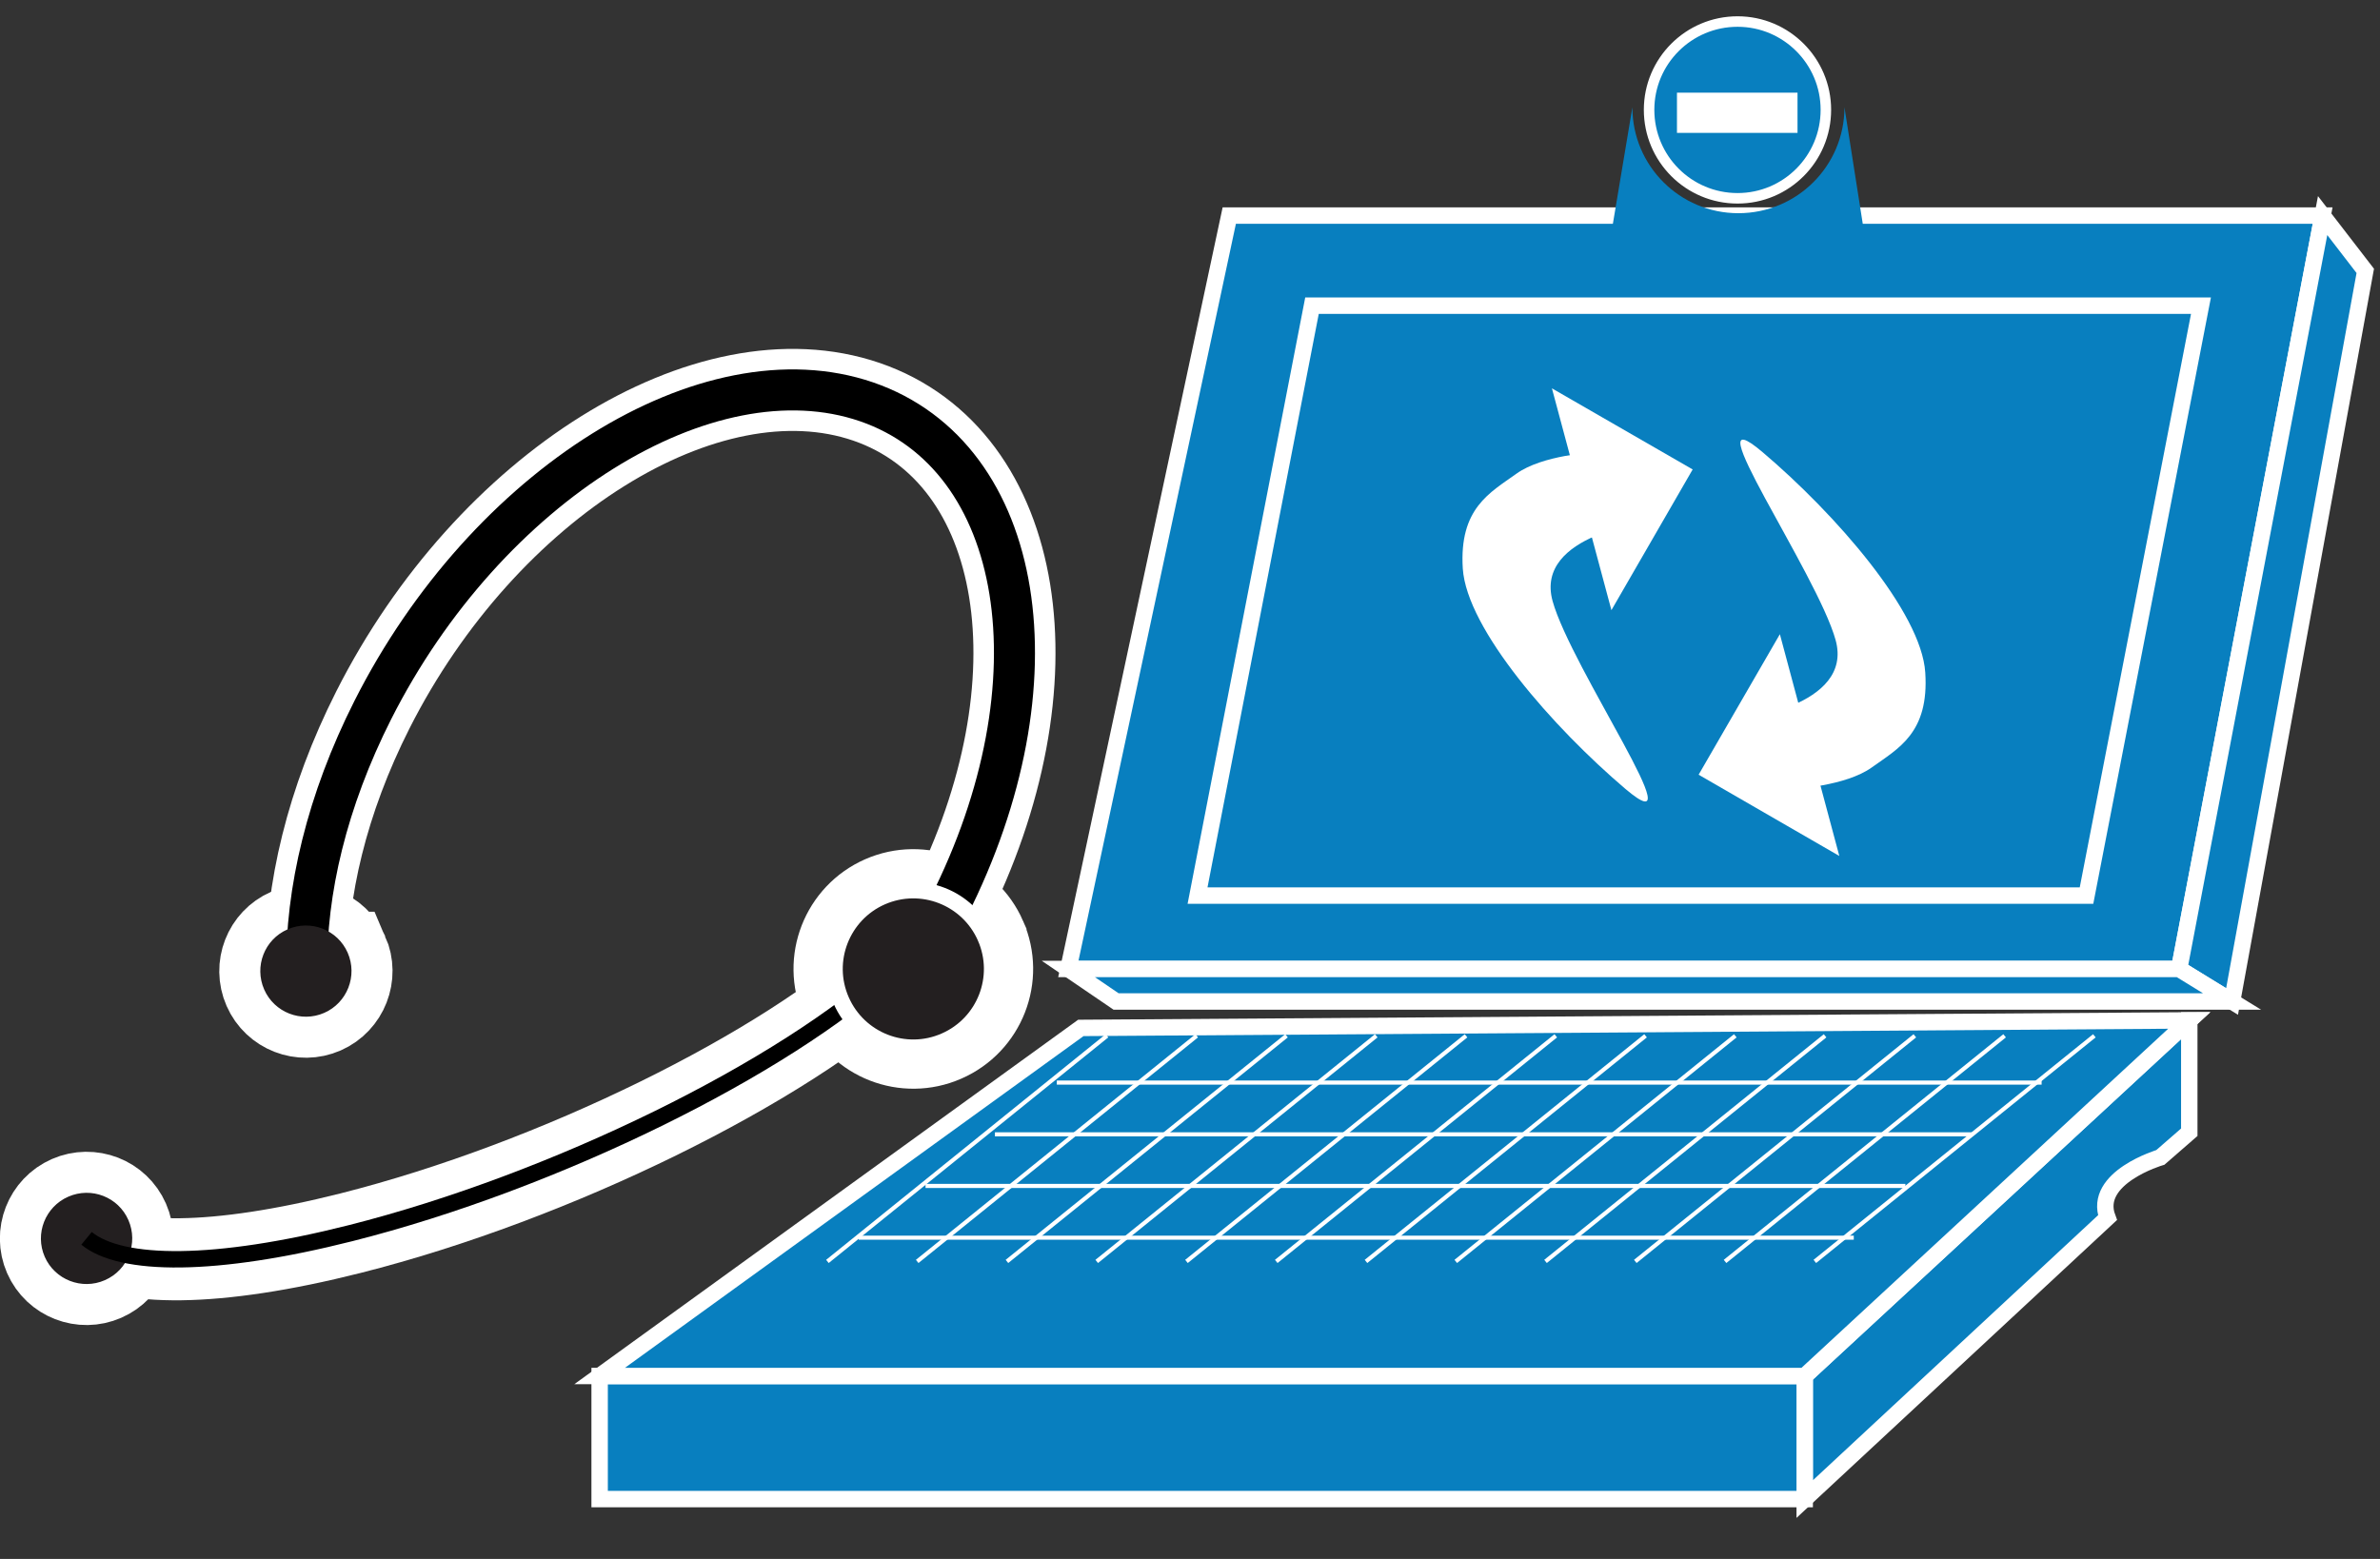 <?xml version="1.0" encoding="UTF-8" standalone="no"?>
<svg
   xmlns:dc="http://purl.org/dc/elements/1.1/"
   xmlns:cc="http://creativecommons.org/ns#"
   xmlns:rdf="http://www.w3.org/1999/02/22-rdf-syntax-ns#"
   xmlns:svg="http://www.w3.org/2000/svg"
   xmlns="http://www.w3.org/2000/svg"
   viewBox="0 0 72.5 47.5"
   height="47.5"
   width="72.5"
   xml:space="preserve"
   version="1.1"
   id="svg2"><rect x="0" y="0" width="72.5" height="47.5" fill="#333333" stroke="none"/><defs
     id="defs6" /><g
     transform="matrix(1.25,0,0,-1.25,0,47.5)"
     id="g10"><g
       transform="scale(0.1,0.1)"
       id="g12"><path
         id="path14"
         style="fill:#087fbf;fill-opacity:1;fill-rule:nonzero;stroke:none"
         d="m 531.051,143.809 34.969,183.64 -266.45,0 -39.218,-183.64 270.699,0" /><path
         id="path16"
         style="fill:none;stroke:#ffffff;stroke-width:4;stroke-linecap:butt;stroke-linejoin:miter;stroke-miterlimit:4;stroke-dasharray:none;stroke-opacity:1"
         d="m 531.051,143.809 34.969,183.64 -266.45,0 -39.218,-183.64 270.699,0 z" /><path
         id="path18"
         style="fill:#087fbf;fill-opacity:1;fill-rule:nonzero;stroke:none"
         d="m 566.02,327.449 10.39,-13.48 -32.461,-178.09 -12.898,7.93 34.969,183.64" /><path
         id="path20"
         style="fill:none;stroke:#ffffff;stroke-width:4;stroke-linecap:butt;stroke-linejoin:miter;stroke-miterlimit:4;stroke-dasharray:none;stroke-opacity:1"
         d="m 566.02,327.449 10.39,-13.48 -32.461,-178.09 -12.898,7.93 34.969,183.64 z" /><path
         id="path22"
         style="fill:#087fbf;fill-opacity:1;fill-rule:nonzero;stroke:none"
         d="m 260.352,143.809 11.636,-7.93 271.961,0 -12.898,7.93 -270.699,0" /><path
         id="path24"
         style="fill:none;stroke:#ffffff;stroke-width:4;stroke-linecap:butt;stroke-linejoin:miter;stroke-miterlimit:4;stroke-dasharray:none;stroke-opacity:1"
         d="m 260.352,143.809 11.636,-7.93 271.961,0 -12.898,7.93 -270.699,0 z" /><path
         id="path26"
         style="fill:#087fbf;fill-opacity:1;fill-rule:nonzero;stroke:none"
         d="m 533.52,131.27 0,-27.258 -7.04,-6.141 c 0,0 -16.558,-4.883 -12.89,-14.68 l -73.789,-68.602 0,30 93.719,86.68" /><path
         id="path28"
         style="fill:none;stroke:#ffffff;stroke-width:4;stroke-linecap:butt;stroke-linejoin:miter;stroke-miterlimit:4;stroke-dasharray:none;stroke-opacity:1"
         d="m 533.52,131.27 0,-27.262 -7.04,-6.129 c 0,0 -16.558,-4.891 -12.89,-14.691 l -73.789,-68.598 0,30 93.719,86.68 z" /><path
         id="path30"
         style="fill:#087fbf;fill-opacity:1;fill-rule:nonzero;stroke:none"
         d="m 146.129,14.59 293.672,0 0,30 -293.672,0 0,-30 z" /><path
         id="path32"
         style="fill:none;stroke:#ffffff;stroke-width:4;stroke-linecap:butt;stroke-linejoin:miter;stroke-miterlimit:4;stroke-dasharray:none;stroke-opacity:1"
         d="m 146.129,14.59 293.672,0 0,30 -293.672,0 0,-30 z" /><path
         id="path34"
         style="fill:#087fbf;fill-opacity:1;fill-rule:nonzero;stroke:none"
         d="m 263.398,129.441 270.122,1.829 -93.719,-86.68 -293.672,0 117.269,84.851" /><path
         id="path36"
         style="fill:none;stroke:#ffffff;stroke-width:4;stroke-linecap:butt;stroke-linejoin:miter;stroke-miterlimit:4;stroke-dasharray:none;stroke-opacity:1"
         d="m 263.398,129.438 270.122,1.832 -93.719,-86.68 -293.672,0 117.269,84.848 z" /><path
         id="path38"
         style="fill:#087fbf;fill-opacity:1;fill-rule:nonzero;stroke:none"
         d="m 508.48,161.699 27.891,143.789 -216.641,0 -27.89,-143.789 216.64,0" /><path
         id="path40"
         style="fill:none;stroke:#ffffff;stroke-width:4;stroke-linecap:butt;stroke-linejoin:miter;stroke-miterlimit:4;stroke-dasharray:none;stroke-opacity:1"
         d="m 508.48,161.699 27.891,143.789 -216.641,0 -27.89,-143.789 216.64,0 z" /><path
         id="path42"
         style="fill:none;stroke:#ffffff;stroke-width:1;stroke-linecap:butt;stroke-linejoin:round;stroke-miterlimit:4;stroke-dasharray:none;stroke-opacity:1"
         d="M 269.77,127.52 201.641,72.519" /><path
         id="path44"
         style="fill:none;stroke:#ffffff;stroke-width:1;stroke-linecap:butt;stroke-linejoin:round;stroke-miterlimit:4;stroke-dasharray:none;stroke-opacity:1"
         d="M 291.641,127.52 223.52,72.519" /><path
         id="path46"
         style="fill:none;stroke:#ffffff;stroke-width:1;stroke-linecap:butt;stroke-linejoin:round;stroke-miterlimit:4;stroke-dasharray:none;stroke-opacity:1"
         d="M 313.52,127.52 245.391,72.519" /><path
         id="path48"
         style="fill:none;stroke:#ffffff;stroke-width:1;stroke-linecap:butt;stroke-linejoin:round;stroke-miterlimit:4;stroke-dasharray:none;stroke-opacity:1"
         d="M 335.391,127.52 267.27,72.519" /><path
         id="path50"
         style="fill:none;stroke:#ffffff;stroke-width:1;stroke-linecap:butt;stroke-linejoin:round;stroke-miterlimit:4;stroke-dasharray:none;stroke-opacity:1"
         d="M 357.27,127.52 289.141,72.519" /><path
         id="path52"
         style="fill:none;stroke:#ffffff;stroke-width:1;stroke-linecap:butt;stroke-linejoin:round;stroke-miterlimit:4;stroke-dasharray:none;stroke-opacity:1"
         d="M 379.141,127.52 311.02,72.519" /><path
         id="path54"
         style="fill:none;stroke:#ffffff;stroke-width:1;stroke-linecap:butt;stroke-linejoin:round;stroke-miterlimit:4;stroke-dasharray:none;stroke-opacity:1"
         d="M 401.02,127.52 332.891,72.519" /><path
         id="path56"
         style="fill:none;stroke:#ffffff;stroke-width:1;stroke-linecap:butt;stroke-linejoin:round;stroke-miterlimit:4;stroke-dasharray:none;stroke-opacity:1"
         d="M 422.891,127.52 354.77,72.519" /><path
         id="path58"
         style="fill:none;stroke:#ffffff;stroke-width:1;stroke-linecap:butt;stroke-linejoin:round;stroke-miterlimit:4;stroke-dasharray:none;stroke-opacity:1"
         d="M 444.77,127.52 376.641,72.519" /><path
         id="path60"
         style="fill:none;stroke:#ffffff;stroke-width:1;stroke-linecap:butt;stroke-linejoin:round;stroke-miterlimit:4;stroke-dasharray:none;stroke-opacity:1"
         d="M 466.641,127.52 398.52,72.519" /><path
         id="path62"
         style="fill:none;stroke:#ffffff;stroke-width:1;stroke-linecap:butt;stroke-linejoin:round;stroke-miterlimit:4;stroke-dasharray:none;stroke-opacity:1"
         d="M 488.52,127.52 420.391,72.519" /><path
         id="path64"
         style="fill:none;stroke:#ffffff;stroke-width:1;stroke-linecap:butt;stroke-linejoin:round;stroke-miterlimit:4;stroke-dasharray:none;stroke-opacity:1"
         d="M 510.391,127.52 442.27,72.519" /><path
         id="path66"
         style="fill:none;stroke:#ffffff;stroke-width:1;stroke-linecap:butt;stroke-linejoin:round;stroke-miterlimit:4;stroke-dasharray:none;stroke-opacity:1"
         d="m 209.262,78.309 242.5,0" /><path
         id="path68"
         style="fill:none;stroke:#ffffff;stroke-width:1;stroke-linecap:butt;stroke-linejoin:round;stroke-miterlimit:4;stroke-dasharray:none;stroke-opacity:1"
         d="m 225.551,90.918 238.789,0" /><path
         id="path70"
         style="fill:none;stroke:#ffffff;stroke-width:1;stroke-linecap:butt;stroke-linejoin:round;stroke-miterlimit:4;stroke-dasharray:none;stroke-opacity:1"
         d="m 242.461,103.5 238.16,0" /><path
         id="path72"
         style="fill:none;stroke:#ffffff;stroke-width:1;stroke-linecap:butt;stroke-linejoin:round;stroke-miterlimit:4;stroke-dasharray:none;stroke-opacity:1"
         d="m 257.539,116.117 240,0" /><path
         id="path74"
         style="fill:#ffffff;fill-opacity:1;fill-rule:nonzero;stroke:none"
         d="m 429.531,269.789 c 17.739,-15.039 38.707,-38.988 39.649,-53.711 0.98,-14.769 -6.602,-18.519 -13.008,-23.129 -6.402,-4.609 -19.024,-5.23 -19.024,-5.23 l -13.91,16.801 c 0,0 28.602,3.121 24.102,19.449 -4.531,16.332 -35.5,60.82 -17.809,45.82" /><path
         id="path76"
         style="fill:#ffffff;fill-opacity:1;fill-rule:nonzero;stroke:none"
         d="m 433.75,225.41 14.488,-54.058 -34.289,19.808 19.801,34.25 z" /><path
         id="path78"
         style="fill:#ffffff;fill-opacity:1;fill-rule:nonzero;stroke:none"
         d="m 396.129,187.68 c -17.688,15.039 -38.668,38.941 -39.649,53.711 -0.929,14.73 6.641,18.519 13.051,23.129 6.367,4.601 19.02,5.23 19.02,5.23 l 13.91,-16.801 c 0,0 -28.59,-3.121 -24.102,-19.449 4.532,-16.371 35.512,-60.82 17.77,-45.82" /><path
         id="path80"
         style="fill:#ffffff;fill-opacity:1;fill-rule:nonzero;stroke:none"
         d="m 392.699,231.27 -14.5,54.07 34.301,-19.77 -19.801,-34.3 z" /><path
         id="path82"
         style="fill:#087fbf;fill-opacity:1;fill-rule:nonzero;stroke:none"
         d="m 423.441,331.66 c 11.868,0 21.52,9.649 21.52,21.57 0,11.872 -9.652,21.52 -21.52,21.52 -11.921,0 -21.562,-9.648 -21.562,-21.52 0,-11.921 9.641,-21.57 21.562,-21.57" /><path
         id="path84"
         style="fill:none;stroke:#ffffff;stroke-width:2.56;stroke-linecap:butt;stroke-linejoin:miter;stroke-miterlimit:4;stroke-dasharray:none;stroke-opacity:1"
         d="m 423.441,331.66 c 11.868,0 21.52,9.649 21.52,21.57 0,11.868 -9.652,21.52 -21.52,21.52 -11.921,0 -21.562,-9.652 -21.562,-21.52 0,-11.921 9.641,-21.57 21.562,-21.57 z" /><path
         id="path86"
         style="fill:#087fbf;fill-opacity:1;fill-rule:nonzero;stroke:none"
         d="m 392.23,320.531 5.579,33.321 c 0,-14.262 11.57,-25.821 25.82,-25.821 14.301,0 25.859,11.559 25.859,25.821 l 5.242,-33.364 -62.5,0.043" /><path
         id="path88"
         style="fill:#ffffff;fill-opacity:1;fill-rule:nonzero;stroke:none"
         d="m 408.672,347.609 29.379,0 0,9.801 -29.379,0 0,-9.801 z" /><path
         id="path90"
         style="fill:#231f20;fill-opacity:1;fill-rule:nonzero;stroke:none"
         d="M 31.289,82.602 C 33.75,76.981 31.211,70.41 25.551,67.949 c -5.59,-2.461 -12.191,0.082 -14.652,5.711 -2.457,5.621 0.121,12.18 5.742,14.641 5.629,2.469 12.188,-0.07 14.649,-5.699" /><path
         id="path92"
         style="fill:none;stroke:#ffffff;stroke-width:20;stroke-linecap:butt;stroke-linejoin:miter;stroke-miterlimit:4;stroke-dasharray:none;stroke-opacity:1"
         d="M 31.289,82.598 C 33.75,76.981 31.211,70.418 25.551,67.949 c -5.59,-2.461 -12.191,0.078 -14.652,5.711 -2.457,5.617 0.121,12.18 5.742,14.648 5.629,2.461 12.188,-0.078 14.649,-5.711 z" /><path
         id="path94"
         style="fill:none;stroke:#ffffff;stroke-width:20;stroke-linecap:butt;stroke-linejoin:round;stroke-miterlimit:4;stroke-dasharray:none;stroke-opacity:1"
         d="M 217.621,144.09 C 191.25,119.707 135.352,92.019 85.391,79.398 52.461,71.078 29.57,71.199 21.09,78.148" /><path
         id="path96"
         style="fill:none;stroke:#ffffff;stroke-width:20;stroke-linecap:butt;stroke-linejoin:round;stroke-miterlimit:4;stroke-dasharray:none;stroke-opacity:1"
         d="m 74.769,143.27 c -0.32,19.41 4.922,41.558 16.09,63.668 27.692,54.761 81.563,88.402 120.313,75.121 38.707,-13.321 47.656,-68.481 19.957,-123.25 -2.609,-5.231 -5.508,-10.231 -8.551,-15" /><path
         id="path98"
         style="fill:#231f20;fill-opacity:1;fill-rule:nonzero;stroke:none"
         d="m 240.16,151.512 c 4.25,-9.692 -0.16,-21.024 -9.89,-25.282 -9.68,-4.25 -21.008,0.161 -25.27,9.891 -4.262,9.68 0.16,21.008 9.84,25.27 9.73,4.257 21.058,-0.161 25.32,-9.879" /><path
         id="path100"
         style="fill:none;stroke:#ffffff;stroke-width:20;stroke-linecap:butt;stroke-linejoin:miter;stroke-miterlimit:4;stroke-dasharray:none;stroke-opacity:1"
         d="m 240.16,151.508 c 4.25,-9.688 -0.16,-21.02 -9.89,-25.27 -9.68,-4.258 -21.008,0.153 -25.27,9.879 -4.262,9.692 0.16,21.012 9.84,25.274 9.73,4.257 21.058,-0.153 25.32,-9.883 z" /><path
         id="path102"
         style="fill:#231f20;fill-opacity:1;fill-rule:nonzero;stroke:none"
         d="m 84.731,147.762 c 2.461,-5.633 -0.121,-12.192 -5.711,-14.653 -5.621,-2.461 -12.18,0.082 -14.641,5.7 -2.469,5.632 0.07,12.191 5.699,14.652 5.621,2.461 12.191,-0.082 14.652,-5.699" /><path
         id="path104"
         style="fill:none;stroke:#ffffff;stroke-width:20;stroke-linecap:butt;stroke-linejoin:miter;stroke-miterlimit:4;stroke-dasharray:none;stroke-opacity:1"
         d="m 84.731,147.758 c 2.461,-5.629 -0.121,-12.188 -5.711,-14.649 -5.621,-2.461 -12.18,0.079 -14.641,5.7 -2.469,5.629 0.07,12.191 5.699,14.648 5.621,2.461 12.191,-0.078 14.652,-5.699 z" /><path
         id="path106"
         style="fill:#231f20;fill-opacity:1;fill-rule:nonzero;stroke:none"
         d="M 31.289,82.602 C 33.75,76.981 31.211,70.41 25.551,67.949 c -5.59,-2.461 -12.191,0.082 -14.652,5.711 -2.457,5.621 0.121,12.18 5.742,14.641 5.629,2.469 12.188,-0.07 14.649,-5.699" /><path
         id="path108"
         style="fill:none;stroke:#000000;stroke-width:4;stroke-linecap:butt;stroke-linejoin:round;stroke-miterlimit:4;stroke-dasharray:none;stroke-opacity:1"
         d="M 217.621,144.09 C 191.25,119.707 135.352,92.019 85.391,79.398 52.461,71.078 29.57,71.199 21.09,78.148" /><path
         id="path110"
         style="fill:none;stroke:#000000;stroke-width:10;stroke-linecap:butt;stroke-linejoin:round;stroke-miterlimit:4;stroke-dasharray:none;stroke-opacity:1"
         d="m 74.769,143.27 c -0.32,19.41 4.922,41.558 16.09,63.668 27.692,54.761 81.563,88.402 120.313,75.121 38.707,-13.321 47.656,-68.481 19.957,-123.25 -2.609,-5.231 -5.508,-10.231 -8.551,-15" /><path
         id="path112"
         style="fill:#231f20;fill-opacity:1;fill-rule:nonzero;stroke:none"
         d="m 240.16,151.512 c 4.25,-9.692 -0.16,-21.024 -9.89,-25.282 -9.68,-4.25 -21.008,0.161 -25.27,9.891 -4.262,9.68 0.16,21.008 9.84,25.27 9.73,4.257 21.058,-0.161 25.32,-9.879" /><path
         id="path114"
         style="fill:none;stroke:#ffffff;stroke-width:4;stroke-linecap:butt;stroke-linejoin:miter;stroke-miterlimit:4;stroke-dasharray:none;stroke-opacity:1"
         d="m 240.16,151.508 c 4.25,-9.688 -0.16,-21.02 -9.89,-25.27 -9.68,-4.258 -21.008,0.153 -25.27,9.879 -4.262,9.692 0.16,21.012 9.84,25.274 9.73,4.257 21.058,-0.153 25.32,-9.883 z" /><path
         id="path116"
         style="fill:#231f20;fill-opacity:1;fill-rule:nonzero;stroke:none"
         d="m 84.731,147.762 c 2.461,-5.633 -0.121,-12.192 -5.711,-14.653 -5.621,-2.461 -12.18,0.082 -14.641,5.7 -2.469,5.632 0.07,12.191 5.699,14.652 5.621,2.461 12.191,-0.082 14.652,-5.699" /></g></g></svg>
